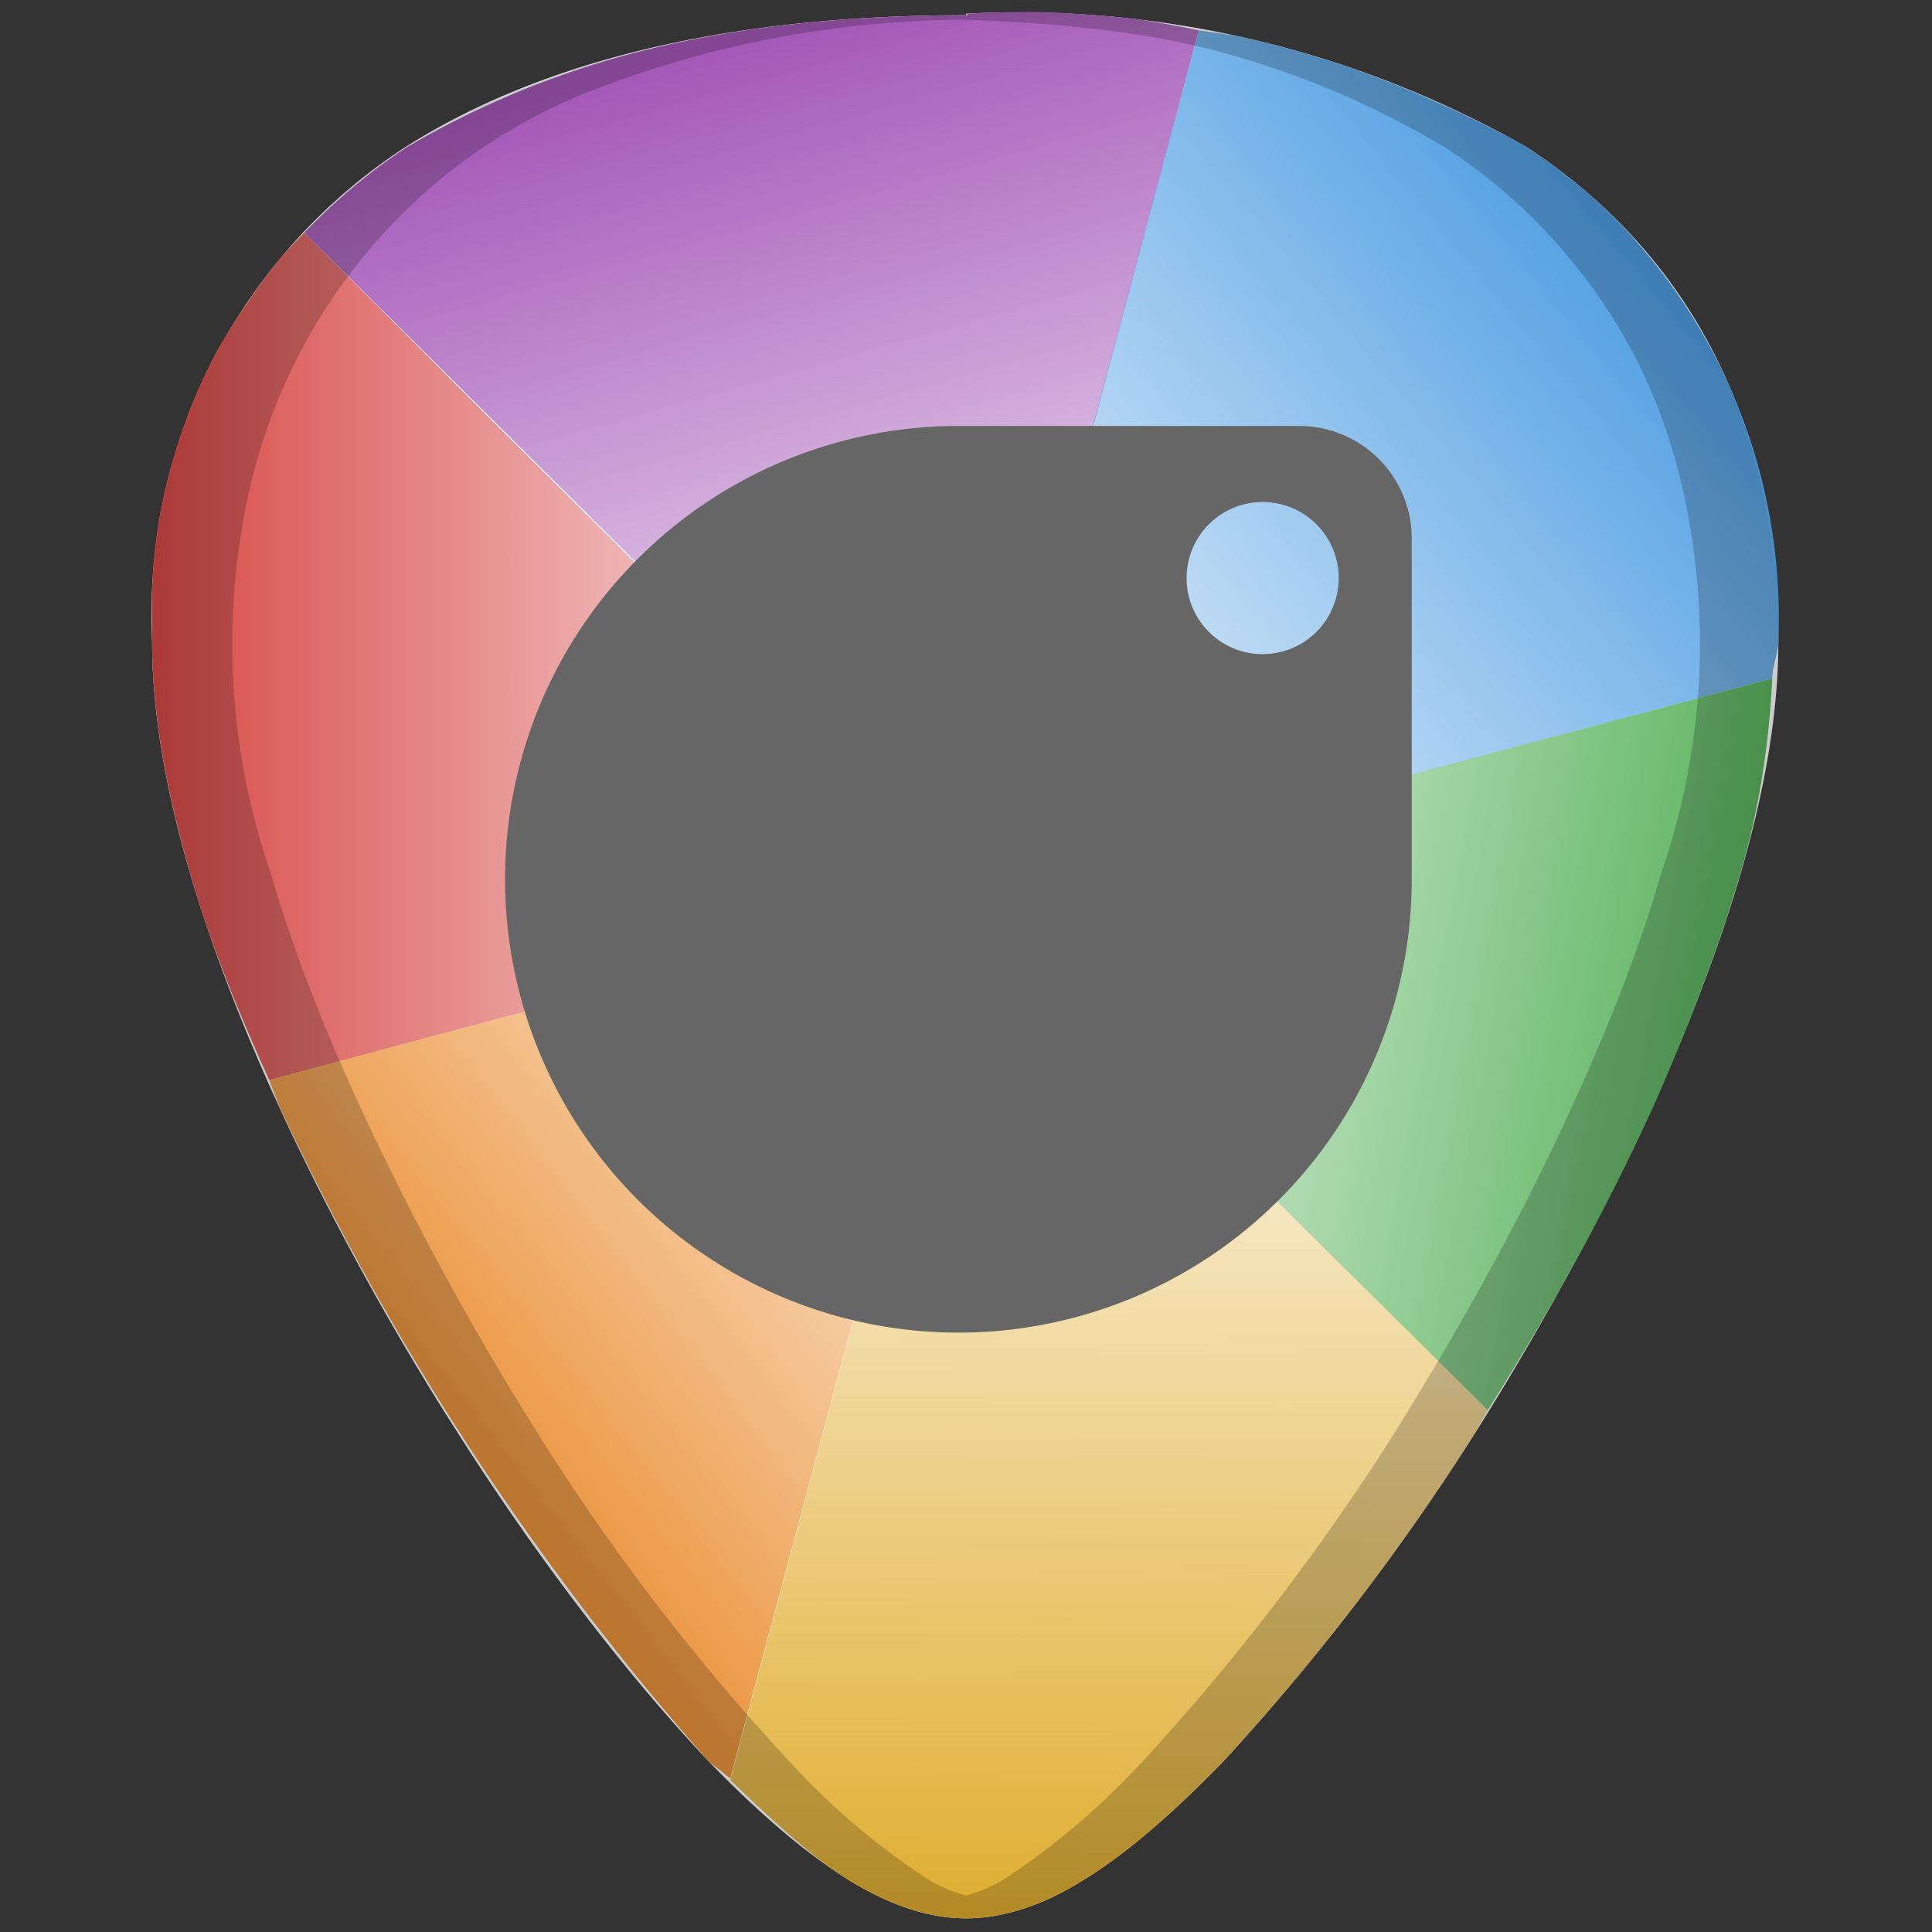 <?xml version="1.0" encoding="UTF-8" standalone="no"?><svg xmlns:dc="http://purl.org/dc/elements/1.1/" xmlns:cc="http://creativecommons.org/ns#" xmlns:rdf="http://www.w3.org/1999/02/22-rdf-syntax-ns#" xmlns="http://www.w3.org/2000/svg" xmlns:xlink="http://www.w3.org/1999/xlink" width="48" height="48" viewBox="0 0 12.7 12.7"><rect x="0" y="0" width="12.7" height="12.7" fill="#333333" stroke="none"/><defs><linearGradient id="h"><stop offset="0" stop-color="#d74845"/><stop offset="1" stop-color="#d74845" stop-opacity="0"/></linearGradient><linearGradient id="g"><stop offset="0" stop-color="#e98928"/><stop offset="1" stop-color="#e98928" stop-opacity="0"/></linearGradient><linearGradient id="f"><stop offset="0" stop-color="#e0ad2f"/><stop offset="1" stop-color="#e0ad2f" stop-opacity="0"/></linearGradient><linearGradient id="e"><stop offset="0" stop-color="#4fae53" stop-opacity="0"/><stop offset="1" stop-color="#4fae53"/></linearGradient><linearGradient id="d"><stop offset="0" stop-color="#479ae1" stop-opacity="0"/><stop offset="1" stop-color="#479ae1"/></linearGradient><linearGradient id="c"><stop offset="0" stop-color="#a458b8"/><stop offset="1" stop-color="#a458b8" stop-opacity="0"/></linearGradient><linearGradient id="a"><stop offset="0"/><stop offset="1" stop-opacity="0"/></linearGradient><linearGradient id="b"><stop offset="0" stop-color="#515151"/><stop offset=".2" stop-color="#2b2b2b"/><stop offset=".53" stop-color="#1b1b1b"/><stop offset="1"/></linearGradient><linearGradient xlink:href="#c" id="j" x1="4.8" y1=".31" x2="6.36" y2="5.87" gradientUnits="userSpaceOnUse"/><linearGradient xlink:href="#d" id="k" x1="6.36" y1="5.87" x2="11.23" y2="1.81" gradientUnits="userSpaceOnUse"/><linearGradient xlink:href="#e" id="l" x1="6.36" y1="5.87" x2="11.65" y2="6.86" gradientUnits="userSpaceOnUse"/><linearGradient xlink:href="#f" id="m" x1="6.35" y1="12.61" x2="6.36" y2="5.87" gradientUnits="userSpaceOnUse"/><linearGradient xlink:href="#g" id="n" x1="2.2" y1="9.12" x2="6.36" y2="5.87" gradientUnits="userSpaceOnUse"/><linearGradient xlink:href="#h" id="i" x1="1" y1="4.32" x2="6.36" y2="4.32" gradientUnits="userSpaceOnUse"/></defs><path d="M6.35.1C4.81.1 3.57.39 2.66.97A3.67 3.67 0 0 0 1 4.22c0 1.91 1.54 4.47 2.01 5.2.54.85 1.13 1.61 1.65 2.16.68.7 1.21 1.03 1.69 1.03s1.01-.33 1.69-1.03a15.2 15.2 0 0 0 1.65-2.15c.47-.74 2-3.3 2-5.21 0-1.42-.57-2.54-1.65-3.25A6.75 6.75 0 0 0 6.35.09z" fill="#fff"/><path d="M2 1.53a3.67 3.67 0 0 0-.16.17 3.67 3.67 0 0 0-.22.3 3.67 3.67 0 0 0-.19.3 3.67 3.67 0 0 0-.16.34 3.67 3.67 0 0 0-.12.34 3.67 3.67 0 0 0-.09.36 3.67 3.67 0 0 0-.05.36 3.67 3.67 0 0 0-.01.37 3.67 3.67 0 0 0 0 .15c0 .48.1 1 .25 1.52.13.46.32.92.52 1.36l4.59-1.23L3.27 2.8z" fill="url(#i)"/><path d="M7.88.2A6.75 6.75 0 0 0 7.5.13a6.75 6.75 0 0 0-.67-.05 6.75 6.75 0 0 0-.47.01V.1c-.77 0-1.46.07-2.08.22a5.9 5.9 0 0 0-1.61.65 3.67 3.67 0 0 0-.3.22 3.67 3.67 0 0 0-.27.24 3.67 3.67 0 0 0-.1.1l4.37 4.34z" fill="url(#j)"/><path d="M11.65 4.46c0-.08.04-.17.04-.24a3.74 3.74 0 0 0-.94-2.64c-.2-.23-.44-.43-.71-.61a6.75 6.75 0 0 0-.6-.3A6.75 6.75 0 0 0 8.8.42a6.75 6.75 0 0 0-.65-.18A6.75 6.75 0 0 0 7.88.2L6.36 5.87z" fill="url(#k)"/><path d="M9.78 9.27c.25-.4.68-1.1 1.09-2 .22-.5.42-1.01.57-1.53.13-.44.19-.87.21-1.28l-5.3 1.41z" fill="url(#l)"/><path d="M4.8 11.7c.28.27.54.51.78.66.28.17.53.25.77.25s.5-.08.77-.25c.28-.17.58-.43.92-.78a15.2 15.2 0 0 0 1.65-2.15l.09-.16-3.42-3.4z" fill="url(#m)"/><path d="M1.77 7.1l.06.16a18.1 18.1 0 0 0 2.83 4.32l.14.11 1.56-5.82z" fill="url(#n)"/><path d="M6.35.1C4.81.1 3.57.39 2.66.97A3.67 3.67 0 0 0 1 4.22c0 1.91 1.54 4.47 2.01 5.2.54.85 1.13 1.61 1.65 2.16.68.7 1.21 1.03 1.69 1.03s1.01-.33 1.69-1.03a15.2 15.2 0 0 0 1.65-2.15c.47-.74 2-3.3 2-5.21 0-1.42-.57-2.54-1.65-3.25A6.75 6.75 0 0 0 6.35.09zm0 .03C6.91.15 7.44.2 7.9.31a5.82 5.82 0 0 1 1.6.66 3.65 3.65 0 0 1 1.24 1.36c.14.27.25.57.32.88a4.61 4.61 0 0 1-.14 2.53c-.15.52-.36 1.04-.58 1.52-.44.97-.95 1.8-1.18 2.17a15.2 15.2 0 0 1-1.65 2.15 4.9 4.9 0 0 1-.92.78.96.96 0 0 1-.24.1.96.96 0 0 1-.24-.1 4.76 4.76 0 0 1-.92-.78 14.41 14.41 0 0 1-1.65-2.15 19.2 19.2 0 0 1-1.18-2.17c-.22-.48-.43-1-.58-1.52a4.6 4.6 0 0 1-.14-2.52 3.73 3.73 0 0 1 .84-1.64 3.65 3.65 0 0 1 1.45-1A6.83 6.83 0 0 1 6.35.13z" opacity=".2"/><path d="M6.3 2.8a2.98 2.98 0 1 0 2.98 2.98V3.55a.74.74 0 0 0-.74-.75zm2 .5a.5.5 0 0 1 .5.5.5.5 0 0 1-.5.5.5.5 0 0 1-.5-.5.5.5 0 0 1 .5-.5z" fill="#666"/></svg>